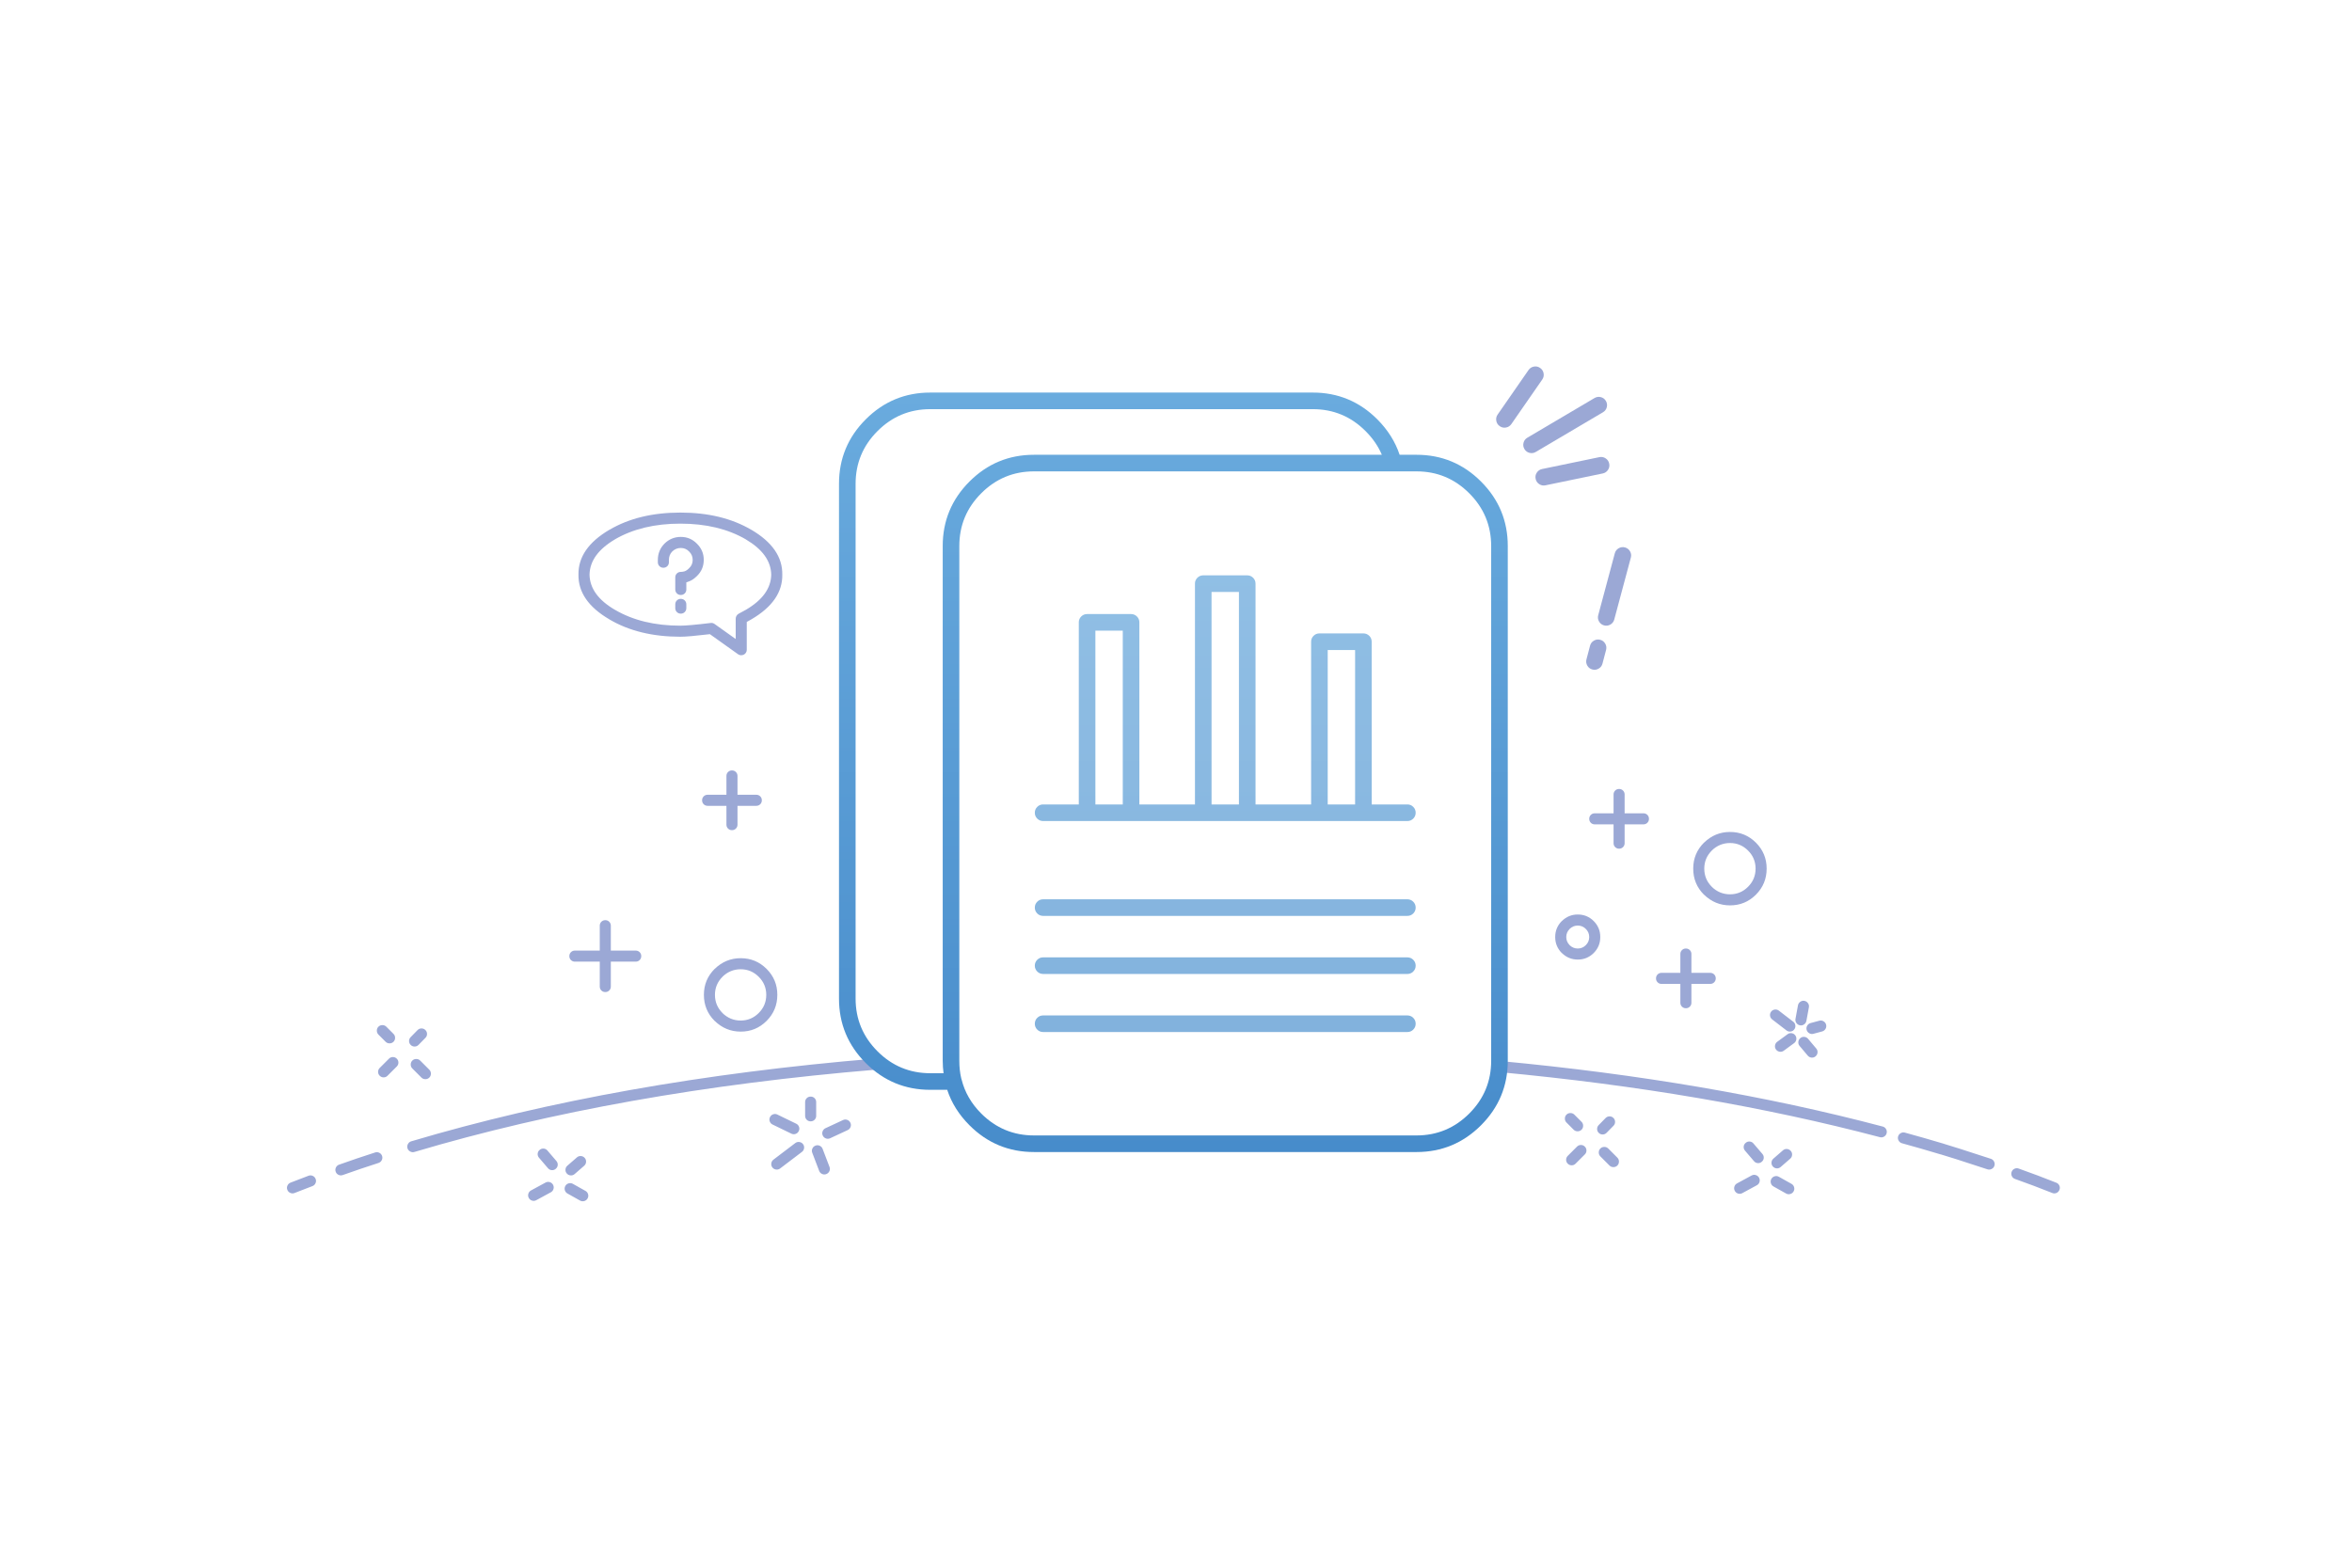 <svg xml:space="preserve" viewBox="0 0 850.39 368.5" height="200px" width="300px" y="0px" x="0px" xmlns:xlink="http://www.w3.org/1999/xlink" xmlns="http://www.w3.org/2000/svg" id="图层_1" version="1.1">
<g>
	<g>
		<path d="M122.4,325.65c-0.499-0.235-0.84-0.61-1.025-1.125
			c-0.187-0.518-0.162-1.026,0.075-1.525c0.234-0.498,0.609-0.84,1.125-1.025c4.224-1.508,8.582-2.983,13.075-4.425
			c0.515-0.169,1.015-0.127,1.5,0.125c0.494,0.248,0.827,0.632,1,1.15c0.17,0.524,0.128,1.032-0.125,1.524
			c-0.256,0.494-0.647,0.827-1.176,1c-4.44,1.426-8.749,2.884-12.925,4.375C123.407,325.912,122.898,325.887,122.4,325.65z
			 M105.025,328.475c2.141-0.833,4.316-1.666,6.524-2.5c0.515-0.195,1.023-0.179,1.525,0.051c0.504,0.231,0.854,0.606,1.05,1.125
			c0.195,0.514,0.179,1.021-0.05,1.524c-0.233,0.504-0.608,0.854-1.125,1.05c-2.192,0.834-4.351,1.667-6.476,2.5
			c-0.511,0.195-1.019,0.179-1.524-0.05c-0.503-0.222-0.853-0.588-1.05-1.1c-0.204-0.512-0.195-1.02,0.024-1.525
			C104.146,329.04,104.513,328.682,105.025,328.475z M140.625,283.65c0.385-0.394,0.852-0.594,1.4-0.601
			c0.551-0.005,1.026,0.187,1.425,0.575c0.394,0.385,0.594,0.851,0.6,1.4c0.005,0.551-0.187,1.025-0.575,1.425l-3.35,3.35
			c-0.385,0.394-0.852,0.594-1.4,0.601c-0.551,0.005-1.026-0.187-1.425-0.575c-0.394-0.385-0.594-0.851-0.6-1.4
			c-0.005-0.551,0.187-1.025,0.575-1.425L140.625,283.65z M138.25,271.5c0.556-0.004,1.031,0.188,1.425,0.575l2.601,2.6
			c0.387,0.395,0.578,0.869,0.574,1.425c0.004,0.557-0.188,1.031-0.574,1.426c-0.395,0.387-0.869,0.578-1.426,0.574
			c-0.556,0.004-1.03-0.188-1.425-0.574l-2.6-2.601c-0.388-0.394-0.579-0.869-0.575-1.425c-0.004-0.556,0.188-1.031,0.575-1.425
			C137.219,271.688,137.694,271.496,138.25,271.5z M205.6,328.725c0.531-0.151,1.039-0.094,1.525,0.176l4.55,2.55
			c0.481,0.271,0.798,0.671,0.95,1.2c0.152,0.532,0.094,1.041-0.175,1.524c-0.271,0.483-0.671,0.8-1.2,0.95
			c-0.531,0.152-1.039,0.094-1.525-0.175l-4.55-2.55c-0.481-0.271-0.798-0.672-0.95-1.2c-0.152-0.532-0.094-1.041,0.176-1.525
			C204.671,329.192,205.071,328.875,205.6,328.725z M196.575,316.15c0.545,0.046,0.995,0.279,1.35,0.699l3.25,3.801
			c0.359,0.43,0.518,0.921,0.476,1.475c-0.055,0.546-0.296,0.996-0.726,1.35c-0.421,0.36-0.903,0.52-1.45,0.476
			c-0.545-0.046-0.994-0.279-1.35-0.7l-3.25-3.8c-0.359-0.43-0.518-0.922-0.475-1.476c0.054-0.545,0.295-0.995,0.725-1.35
			C195.546,316.265,196.029,316.106,196.575,316.15z M211.425,319.55c0.36,0.419,0.519,0.902,0.476,1.45
			c-0.046,0.552-0.279,1.01-0.7,1.375l-3.45,3c-0.42,0.359-0.903,0.518-1.45,0.475c-0.552-0.044-1.011-0.277-1.375-0.699
			c-0.359-0.42-0.518-0.902-0.475-1.45c0.045-0.552,0.278-1.01,0.7-1.375l3.449-3c0.42-0.359,0.903-0.518,1.45-0.476
			C210.603,318.895,211.061,319.128,211.425,319.55z M191.2,334.025c-0.27-0.485-0.327-0.994-0.175-1.525
			c0.152-0.529,0.469-0.93,0.949-1.2l5.25-2.85c0.486-0.269,0.995-0.327,1.525-0.175c0.529,0.15,0.93,0.467,1.2,0.949
			c0.269,0.485,0.327,0.994,0.175,1.525c-0.152,0.529-0.469,0.93-0.95,1.2l-5.25,2.85c-0.486,0.269-0.994,0.327-1.524,0.175
			C191.87,334.824,191.471,334.508,191.2,334.025z M155.8,289.05c0.004,0.556-0.188,1.031-0.575,1.425
			c-0.394,0.387-0.869,0.579-1.425,0.575c-0.556,0.004-1.03-0.188-1.425-0.575l-3.3-3.3c-0.388-0.394-0.579-0.869-0.575-1.425
			c-0.004-0.556,0.188-1.031,0.575-1.425c0.394-0.388,0.869-0.579,1.425-0.575c0.556-0.004,1.031,0.188,1.425,0.575l3.3,3.3
			C155.611,288.02,155.804,288.494,155.8,289.05z M153.775,273.25c0.402,0.383,0.61,0.85,0.625,1.4
			c0.013,0.55-0.171,1.024-0.551,1.425l-2.5,2.55c-0.384,0.401-0.851,0.609-1.399,0.625c-0.551,0.014-1.026-0.17-1.425-0.55
			c-0.402-0.384-0.611-0.851-0.625-1.4s0.17-1.024,0.55-1.425l2.5-2.55c0.384-0.401,0.851-0.61,1.399-0.625
			C152.9,272.687,153.376,272.869,153.775,273.25z M287.55,314.15c0.441-0.33,0.933-0.455,1.476-0.375
			c0.547,0.075,0.988,0.334,1.324,0.774c0.33,0.439,0.455,0.932,0.375,1.476c-0.077,0.547-0.335,0.988-0.774,1.324l-7.9,6
			c-0.441,0.33-0.933,0.455-1.475,0.375c-0.547-0.075-0.989-0.334-1.325-0.774c-0.33-0.439-0.455-0.932-0.375-1.476
			c0.077-0.547,0.336-0.988,0.775-1.324L287.55,314.15z M293.725,316.125c0.232-0.504,0.607-0.854,1.125-1.05
			c0.515-0.195,1.022-0.179,1.525,0.05c0.504,0.232,0.854,0.607,1.05,1.125l2.5,6.55c0.195,0.515,0.179,1.023-0.05,1.525
			c-0.231,0.504-0.606,0.854-1.125,1.05c-0.514,0.195-1.022,0.179-1.525-0.05c-0.504-0.233-0.854-0.608-1.05-1.125l-2.5-6.55
			C293.479,317.135,293.496,316.627,293.725,316.125z M279.55,303.75c0.519-0.178,1.027-0.145,1.525,0.1l6.8,3.301
			c0.498,0.244,0.84,0.628,1.025,1.149c0.178,0.52,0.145,1.028-0.101,1.525c-0.244,0.499-0.628,0.841-1.149,1.024
			c-0.519,0.179-1.027,0.145-1.525-0.1l-6.8-3.3c-0.499-0.245-0.841-0.628-1.025-1.15c-0.179-0.52-0.145-1.027,0.101-1.524
			C278.645,304.275,279.027,303.934,279.55,303.75z M291.1,299.35c-0.003-0.556,0.188-1.03,0.575-1.425
			c0.395-0.387,0.869-0.578,1.425-0.575c0.557-0.003,1.031,0.188,1.426,0.575c0.387,0.395,0.578,0.869,0.574,1.425v4.95
			c0.004,0.556-0.188,1.031-0.574,1.425c-0.395,0.387-0.869,0.579-1.426,0.575c-0.556,0.004-1.03-0.188-1.425-0.575
			c-0.387-0.394-0.578-0.869-0.575-1.425V299.35z M297.475,311.425c-0.229-0.503-0.245-1.011-0.05-1.524
			c0.197-0.518,0.547-0.893,1.05-1.125l6.351-2.95c0.503-0.229,1.012-0.245,1.524-0.05c0.519,0.195,0.894,0.546,1.125,1.05
			c0.229,0.503,0.246,1.011,0.051,1.524c-0.197,0.518-0.548,0.893-1.051,1.125l-6.35,2.95c-0.504,0.229-1.012,0.245-1.525,0.05
			C298.082,312.279,297.707,311.929,297.475,311.425z M274.325,254.025c-1.806-1.813-3.98-2.721-6.525-2.726
			c-2.529,0.003-4.729,0.911-6.6,2.726h0.024c-1.813,1.805-2.721,3.979-2.725,6.524c0.002,2.576,0.91,4.768,2.725,6.575H261.2
			c1.87,1.814,4.07,2.723,6.6,2.725c2.545-0.004,4.72-0.912,6.525-2.725c1.814-1.808,2.723-3.999,2.725-6.575
			C277.046,258.005,276.138,255.83,274.325,254.025z M277.175,251.175c2.588,2.595,3.88,5.72,3.875,9.375
			c0.002,3.69-1.289,6.833-3.875,9.425c-2.595,2.588-5.72,3.88-9.375,3.875c-3.604,0.003-6.737-1.289-9.399-3.875h-0.025
			c-2.586-2.592-3.877-5.734-3.875-9.425c-0.004-3.655,1.287-6.78,3.875-9.375h0.025c2.662-2.585,5.796-3.877,9.399-3.875
			C271.455,247.296,274.58,248.587,277.175,251.175z M318.025,284.075c0.43,0.354,0.671,0.804,0.725,1.35
			c0.043,0.546-0.115,1.029-0.475,1.45c-0.354,0.429-0.804,0.671-1.351,0.725c-61.983,5.155-117.684,15.08-167.1,29.775
			c-0.528,0.152-1.036,0.094-1.525-0.175c-0.489-0.26-0.813-0.651-0.975-1.175c-0.153-0.529-0.095-1.037,0.175-1.525
			c0.259-0.488,0.65-0.813,1.175-0.975c49.651-14.771,105.618-24.746,167.9-29.926C317.12,283.557,317.604,283.715,318.025,284.075z
			 M262.65,181.4c-0.004-0.557,0.188-1.031,0.574-1.426c0.395-0.387,0.869-0.578,1.426-0.574c0.556-0.004,1.03,0.188,1.425,0.574
			c0.387,0.395,0.578,0.869,0.575,1.426v6.8h6.8c0.556-0.004,1.03,0.188,1.425,0.575c0.387,0.394,0.578,0.869,0.575,1.425
			c0.003,0.556-0.188,1.03-0.575,1.425c-0.395,0.387-0.869,0.578-1.425,0.575h-6.8v6.8c0.003,0.556-0.188,1.031-0.575,1.425
			c-0.395,0.387-0.869,0.579-1.425,0.575c-0.557,0.004-1.031-0.188-1.426-0.575c-0.387-0.394-0.578-0.869-0.574-1.425v-6.8h-6.801
			c-0.556,0.003-1.03-0.188-1.425-0.575c-0.387-0.395-0.578-0.869-0.575-1.425c-0.003-0.556,0.188-1.031,0.575-1.425
			c0.395-0.388,0.869-0.579,1.425-0.575h6.801V181.4z M244.725,117.925c0.395-0.387,0.869-0.578,1.426-0.575
			c0.556-0.003,1.03,0.188,1.425,0.575c0.387,0.395,0.578,0.869,0.575,1.425v1.351c0.003,0.556-0.188,1.03-0.575,1.425
			c-0.395,0.387-0.869,0.578-1.425,0.575c-0.557,0.003-1.031-0.188-1.426-0.575c-0.387-0.395-0.578-0.869-0.574-1.425v-1.351
			C244.146,118.794,244.338,118.319,244.725,117.925z M251.95,97.375l0.024,0.025c1.656,1.622,2.48,3.571,2.476,5.85
			c-0.003,2.306-0.819,4.248-2.45,5.825c-0.024,0.025-0.05,0.051-0.075,0.075c-0.996,1.019-2.121,1.719-3.375,2.1l-0.024,0.025
			c-0.124,0.035-0.249,0.069-0.375,0.1v2.575c0.003,0.556-0.188,1.03-0.575,1.425c-0.395,0.387-0.869,0.578-1.425,0.575
			c-0.557,0.003-1.031-0.188-1.426-0.575c-0.387-0.395-0.578-0.869-0.574-1.425V109.6c-0.004-0.556,0.188-1.03,0.574-1.425
			c0.395-0.387,0.869-0.578,1.426-0.575c0.431,0,0.839-0.058,1.225-0.175l-0.025,0.025c0.649-0.21,1.232-0.585,1.75-1.125
			c0.025-0.023,0.051-0.049,0.075-0.075c0.853-0.809,1.278-1.809,1.275-3c-0.006-1.177-0.439-2.186-1.3-3.025l-0.025-0.024
			c-0.812-0.833-1.804-1.25-2.975-1.25c-1.183,0.001-2.207,0.418-3.075,1.25l-0.025,0.024c-0.804,0.841-1.204,1.849-1.2,3.025
			c0,0.3,0,0.583,0,0.85c0.004,0.557-0.188,1.031-0.574,1.426c-0.395,0.387-0.869,0.578-1.426,0.574
			c-0.556,0.004-1.03-0.188-1.425-0.574c-0.387-0.395-0.578-0.869-0.575-1.426c0-0.267,0-0.55,0-0.85
			c0.005-2.278,0.796-4.229,2.375-5.85l0.025-0.025c1.66-1.618,3.627-2.426,5.9-2.425C248.434,94.949,250.366,95.758,251.95,97.375z
			 M218.85,233.55c0.557-0.003,1.031,0.188,1.426,0.575c0.387,0.395,0.578,0.869,0.574,1.425v9h9
			c0.557-0.003,1.031,0.188,1.426,0.575c0.387,0.395,0.578,0.869,0.574,1.425c0.004,0.556-0.188,1.031-0.574,1.425
			c-0.395,0.387-0.869,0.579-1.426,0.575h-9v9c0.004,0.556-0.188,1.031-0.574,1.425c-0.395,0.387-0.869,0.579-1.426,0.575
			c-0.556,0.004-1.03-0.188-1.425-0.575c-0.387-0.394-0.578-0.869-0.575-1.425v-9h-9c-0.556,0.004-1.03-0.188-1.425-0.575
			c-0.387-0.394-0.578-0.869-0.575-1.425c-0.003-0.556,0.188-1.03,0.575-1.425c0.395-0.387,0.869-0.578,1.425-0.575h9v-9
			c-0.003-0.556,0.188-1.03,0.575-1.425C217.819,233.738,218.294,233.547,218.85,233.55z M222.375,95.825
			c-6.046,3.554-9.121,7.812-9.225,12.774c0.098,4.961,3.164,9.202,9.199,12.726h0.025c6.52,3.816,14.395,5.725,23.625,5.725
			c1.921-0.001,5.571-0.326,10.95-0.975c0.512-0.063,0.979,0.053,1.399,0.35l7.65,5.45V124.5c0.003-0.367,0.103-0.709,0.3-1.025
			c0.19-0.322,0.448-0.572,0.775-0.75c0.874-0.45,1.732-0.917,2.575-1.399c6.035-3.523,9.102-7.765,9.199-12.726
			c-0.104-4.963-3.179-9.221-9.225-12.774h0.025c-6.527-3.784-14.411-5.676-23.65-5.675c-9.239-0.001-17.123,1.891-23.65,5.675
			H222.375z M209.15,108.6c-0.105-6.369,3.619-11.777,11.175-16.225h0.024c7.073-4.149,15.623-6.225,25.65-6.225
			s18.577,2.075,25.65,6.225h0.024c7.556,4.447,11.28,9.855,11.175,16.225c0.1,6.373-3.634,11.765-11.199,16.176
			c-0.544,0.315-1.094,0.623-1.65,0.925v10.05c0.003,0.505-0.163,0.946-0.5,1.325c-0.342,0.378-0.767,0.595-1.275,0.649
			c-0.503,0.061-0.961-0.057-1.375-0.35l-10.175-7.25c-5.198,0.618-8.757,0.926-10.675,0.925
			c-10.036,0.001-18.594-2.091-25.675-6.274h0.024C212.784,120.364,209.051,114.973,209.15,108.6z M728.525,327.125
			c-0.517-0.186-0.892-0.527-1.125-1.025c-0.237-0.498-0.262-1.007-0.075-1.524c0.185-0.516,0.526-0.891,1.024-1.125
			c0.5-0.236,1.009-0.262,1.525-0.075c4.726,1.675,9.268,3.383,13.625,5.125c0.514,0.208,0.881,0.566,1.1,1.075
			c0.213,0.507,0.213,1.016,0,1.524c-0.207,0.514-0.565,0.88-1.074,1.101c-0.508,0.211-1.017,0.211-1.525,0
			C737.69,330.475,733.199,328.783,728.525,327.125z M627.25,331.475c-0.27-0.484-0.327-0.993-0.175-1.524
			c0.152-0.529,0.469-0.93,0.95-1.2l5.25-2.85c0.486-0.27,0.994-0.327,1.524-0.176s0.93,0.468,1.2,0.95
			c0.27,0.485,0.327,0.993,0.175,1.525c-0.152,0.529-0.469,0.929-0.95,1.2l-5.25,2.85c-0.486,0.269-0.994,0.327-1.524,0.175
			C627.92,332.273,627.521,331.957,627.25,331.475z M632.625,313.6c0.545,0.047,0.995,0.279,1.35,0.7l3.25,3.8
			c0.359,0.43,0.518,0.922,0.476,1.476c-0.054,0.546-0.296,0.995-0.726,1.35c-0.42,0.36-0.903,0.519-1.449,0.476
			c-0.545-0.047-0.995-0.279-1.351-0.7l-3.25-3.8c-0.359-0.43-0.518-0.922-0.475-1.476c0.054-0.546,0.295-0.995,0.725-1.35
			C631.596,313.715,632.079,313.557,632.625,313.6z M573.025,318.25l-3.351,3.35c-0.385,0.394-0.852,0.594-1.399,0.601
			c-0.552,0.005-1.027-0.187-1.426-0.575c-0.394-0.385-0.594-0.851-0.6-1.4c-0.005-0.551,0.188-1.025,0.575-1.425l3.35-3.35
			c0.385-0.394,0.852-0.594,1.4-0.601c0.552-0.005,1.026,0.187,1.425,0.575c0.395,0.385,0.594,0.851,0.6,1.4
			C573.604,317.376,573.413,317.851,573.025,318.25z M578.625,318.975c-0.387-0.394-0.578-0.869-0.575-1.425
			c-0.003-0.556,0.188-1.03,0.575-1.425c0.395-0.387,0.869-0.578,1.425-0.575c0.556-0.003,1.031,0.188,1.425,0.575l3.301,3.3
			c0.387,0.395,0.578,0.869,0.574,1.425c0.004,0.557-0.188,1.031-0.574,1.426c-0.395,0.387-0.869,0.578-1.426,0.574
			c-0.556,0.004-1.03-0.188-1.425-0.574L578.625,318.975z M566.375,303.875c0.395-0.387,0.869-0.578,1.425-0.575
			c0.556-0.003,1.031,0.188,1.425,0.575l2.601,2.6c0.387,0.395,0.578,0.869,0.575,1.426c0.003,0.556-0.188,1.03-0.575,1.425
			c-0.395,0.387-0.869,0.578-1.425,0.575c-0.557,0.003-1.031-0.188-1.426-0.575l-2.6-2.601c-0.387-0.394-0.578-0.869-0.575-1.425
			C565.797,304.744,565.988,304.27,566.375,303.875z M581.9,304.5c0.551-0.014,1.025,0.17,1.425,0.55
			c0.402,0.384,0.61,0.851,0.625,1.4c0.013,0.55-0.171,1.024-0.55,1.425l-2.5,2.55c-0.385,0.401-0.852,0.61-1.4,0.625
			c-0.551,0.014-1.025-0.169-1.425-0.55c-0.402-0.384-0.61-0.85-0.625-1.4c-0.014-0.55,0.17-1.024,0.55-1.425l2.5-2.55
			C580.884,304.724,581.351,304.516,581.9,304.5z M619.775,253.175c0.387,0.395,0.578,0.869,0.574,1.425
			c0.004,0.557-0.188,1.031-0.574,1.426c-0.395,0.387-0.869,0.578-1.426,0.574h-6.8v6.801c0.004,0.556-0.188,1.03-0.575,1.425
			c-0.394,0.387-0.869,0.578-1.425,0.575c-0.556,0.003-1.03-0.188-1.425-0.575c-0.387-0.395-0.578-0.869-0.575-1.425V256.6h-6.8
			c-0.556,0.004-1.031-0.188-1.425-0.574c-0.388-0.395-0.579-0.869-0.575-1.426c-0.004-0.556,0.188-1.03,0.575-1.425
			c0.394-0.387,0.869-0.578,1.425-0.575h6.8v-6.8c-0.003-0.556,0.188-1.03,0.575-1.425c0.395-0.387,0.869-0.578,1.425-0.575
			c0.556-0.003,1.031,0.188,1.425,0.575c0.387,0.395,0.579,0.869,0.575,1.425v6.8h6.8
			C618.906,252.597,619.381,252.788,619.775,253.175z M686.275,311.775c0.149-0.529,0.466-0.929,0.949-1.2
			c0.476-0.276,0.976-0.344,1.5-0.2c4.75,1.3,9.467,2.65,14.15,4.05l0.025,0.025c1.833,0.566,3.666,1.133,5.5,1.7
			c3.908,1.232,7.717,2.467,11.425,3.699c0.52,0.174,0.903,0.508,1.149,1c0.254,0.495,0.295,1.003,0.125,1.525
			c-0.174,0.521-0.507,0.903-1,1.15c-0.494,0.252-1.002,0.294-1.524,0.125c-3.692-1.233-7.483-2.467-11.375-3.7
			c-1.833-0.567-3.667-1.134-5.5-1.7l0.024,0.025c-4.649-1.4-9.333-2.75-14.05-4.051c-0.528-0.15-0.929-0.467-1.2-0.949
			C686.198,312.8,686.131,312.3,686.275,311.775z M682.125,310.625c-0.141,0.527-0.449,0.927-0.925,1.2
			c-0.474,0.276-0.974,0.343-1.5,0.2c-41.668-11.001-87.526-18.842-137.575-23.525c-0.556-0.055-1.015-0.297-1.375-0.725
			c-0.353-0.423-0.502-0.906-0.45-1.45c0.055-0.556,0.297-1.015,0.726-1.375c0.422-0.353,0.905-0.502,1.449-0.45
			c50.285,4.717,96.36,12.608,138.226,23.675c0.536,0.142,0.944,0.449,1.225,0.925C682.202,309.582,682.269,310.09,682.125,310.625z
			 M647.725,328.9c0.481,0.271,0.798,0.671,0.95,1.199c0.152,0.533,0.094,1.041-0.175,1.525c-0.271,0.482-0.671,0.8-1.2,0.95
			c-0.53,0.151-1.039,0.094-1.524-0.175l-4.551-2.551c-0.48-0.271-0.798-0.671-0.949-1.199c-0.152-0.533-0.094-1.041,0.175-1.525
			c0.271-0.482,0.671-0.8,1.2-0.95c0.53-0.151,1.039-0.094,1.524,0.175L647.725,328.9z M646.1,316.3
			c0.553,0.045,1.012,0.278,1.375,0.7c0.36,0.419,0.519,0.902,0.476,1.45c-0.046,0.552-0.278,1.01-0.7,1.375l-3.45,3
			c-0.419,0.358-0.903,0.517-1.45,0.475c-0.552-0.044-1.011-0.278-1.375-0.7c-0.359-0.419-0.518-0.902-0.475-1.449
			c0.045-0.552,0.278-1.01,0.7-1.375l3.45-3C645.069,316.416,645.553,316.258,646.1,316.3z M650.675,279.05
			c-0.358-0.419-0.517-0.903-0.475-1.45c0.044-0.552,0.278-1.011,0.7-1.375c0.419-0.359,0.902-0.518,1.449-0.475
			c0.552,0.045,1.01,0.278,1.375,0.7l2.95,3.5c0.359,0.419,0.518,0.903,0.476,1.45c-0.045,0.552-0.278,1.011-0.7,1.375
			c-0.419,0.359-0.902,0.518-1.45,0.475c-0.552-0.045-1.01-0.278-1.375-0.7L650.675,279.05z M646.3,274.8
			c0.44-0.329,0.933-0.454,1.476-0.375c0.547,0.076,0.988,0.335,1.324,0.775c0.33,0.439,0.455,0.931,0.375,1.475
			c-0.076,0.547-0.335,0.988-0.774,1.325l-3.75,2.75c-0.44,0.329-0.933,0.454-1.476,0.375c-0.547-0.076-0.988-0.334-1.324-0.775
			c-0.33-0.439-0.455-0.931-0.375-1.475c0.076-0.547,0.335-0.988,0.774-1.325L646.3,274.8z M641.7,265.875
			c0.545-0.07,1.036,0.063,1.475,0.4l5.2,4c0.433,0.338,0.683,0.78,0.75,1.324c0.071,0.546-0.063,1.037-0.4,1.476
			c-0.338,0.434-0.779,0.684-1.324,0.75c-0.545,0.07-1.037-0.063-1.476-0.4l-5.2-4c-0.433-0.339-0.683-0.78-0.75-1.325
			c-0.07-0.545,0.063-1.037,0.4-1.475C640.713,266.191,641.154,265.941,641.7,265.875z M653.425,271.675
			c0.292-0.478,0.708-0.785,1.25-0.925l3.15-0.85c0.528-0.135,1.028-0.06,1.5,0.225c0.478,0.284,0.786,0.692,0.925,1.225
			c0.135,0.538,0.06,1.047-0.225,1.525c-0.292,0.478-0.708,0.785-1.25,0.925l-3.15,0.851c-0.529,0.134-1.029,0.059-1.5-0.226
			c-0.479-0.283-0.786-0.692-0.925-1.225C653.065,272.662,653.141,272.154,653.425,271.675z M650.925,263.05
			c0.448-0.315,0.94-0.424,1.476-0.325c0.546,0.106,0.979,0.39,1.3,0.851c0.315,0.448,0.423,0.94,0.325,1.475l-0.9,4.9
			c-0.106,0.546-0.39,0.979-0.85,1.3c-0.449,0.315-0.94,0.424-1.476,0.325c-0.547-0.106-0.979-0.39-1.3-0.851
			c-0.315-0.448-0.424-0.939-0.325-1.475l0.9-4.9C650.182,263.804,650.465,263.37,650.925,263.05z M625.5,201.65
			c3.655-0.005,6.78,1.287,9.375,3.875c2.588,2.595,3.879,5.72,3.875,9.375c0.002,3.69-1.289,6.832-3.875,9.425
			c-2.595,2.587-5.72,3.879-9.375,3.875c-3.604,0.002-6.737-1.29-9.4-3.875h-0.024c-2.586-2.593-3.878-5.734-3.875-9.425
			c-0.005-3.655,1.287-6.78,3.875-9.375h0.024C618.763,202.939,621.896,201.647,625.5,201.65z M632.025,208.375
			c-1.806-1.813-3.98-2.721-6.525-2.725c-2.529,0.002-4.729,0.91-6.6,2.725h0.024c-1.813,1.805-2.721,3.98-2.725,6.525
			c0.002,2.576,0.91,4.768,2.725,6.574H618.9c1.87,1.814,4.07,2.723,6.6,2.726c2.545-0.005,4.72-0.913,6.525-2.726
			c1.814-1.807,2.723-3.998,2.725-6.574C634.746,212.355,633.837,210.18,632.025,208.375z M564.675,233.875h0.025
			c1.629-1.587,3.546-2.378,5.75-2.375c2.256-0.003,4.181,0.788,5.774,2.375c1.587,1.594,2.379,3.519,2.375,5.775
			c0.004,2.256-0.788,4.181-2.375,5.774c-1.594,1.587-3.519,2.378-5.774,2.375c-2.204,0.003-4.121-0.788-5.75-2.375h-0.025
			c-1.587-1.594-2.378-3.519-2.375-5.774C562.297,237.394,563.088,235.469,564.675,233.875z M570.45,235.5
			c-1.13,0.003-2.113,0.411-2.95,1.225h0.025c-0.813,0.807-1.223,1.781-1.226,2.926c0.003,1.144,0.412,2.118,1.226,2.925H567.5
			c0.837,0.813,1.82,1.222,2.95,1.225c1.144-0.003,2.118-0.411,2.925-1.225c0.813-0.807,1.222-1.781,1.225-2.925
			c-0.003-1.145-0.411-2.119-1.225-2.926C572.568,235.912,571.594,235.503,570.45,235.5z M585.4,186.1
			c0.556-0.003,1.03,0.188,1.425,0.575c0.387,0.395,0.578,0.869,0.575,1.425v6.801h6.8c0.556-0.004,1.03,0.188,1.425,0.574
			c0.387,0.395,0.578,0.869,0.575,1.426c0.003,0.556-0.188,1.03-0.575,1.425c-0.395,0.387-0.869,0.578-1.425,0.575h-6.8v6.8
			c0.003,0.556-0.188,1.03-0.575,1.425c-0.395,0.387-0.869,0.578-1.425,0.575c-0.557,0.003-1.031-0.188-1.426-0.575
			c-0.387-0.395-0.578-0.869-0.574-1.425v-6.8H576.6c-0.556,0.003-1.03-0.188-1.425-0.575c-0.387-0.395-0.578-0.869-0.575-1.425
			c-0.003-0.557,0.188-1.031,0.575-1.426c0.395-0.387,0.869-0.578,1.425-0.574h6.801V188.1c-0.004-0.556,0.188-1.03,0.574-1.425
			C584.369,186.288,584.844,186.097,585.4,186.1z M574.9,134.3c0.206-0.798,0.664-1.406,1.375-1.825
			c0.717-0.423,1.475-0.531,2.274-0.324c0.798,0.205,1.406,0.664,1.825,1.375c0.423,0.717,0.531,1.476,0.325,2.274l-1.3,4.95
			c-0.207,0.799-0.665,1.406-1.375,1.825c-0.717,0.423-1.476,0.531-2.275,0.325c-0.797-0.206-1.406-0.664-1.825-1.375
			c-0.423-0.718-0.53-1.477-0.325-2.275L574.9,134.3z M583.85,100.875c0.216-0.797,0.683-1.405,1.4-1.825
			c0.719-0.415,1.477-0.515,2.275-0.3s1.406,0.682,1.824,1.4c0.416,0.717,0.516,1.475,0.301,2.274l-6,22.4
			c-0.216,0.797-0.683,1.405-1.4,1.825c-0.719,0.415-1.477,0.515-2.275,0.3s-1.406-0.682-1.824-1.4
			c-0.416-0.717-0.516-1.475-0.301-2.274L583.85,100.875z M556.5,75.85c-0.688-0.457-1.112-1.091-1.275-1.899
			c-0.17-0.808-0.028-1.558,0.426-2.25c0.458-0.695,1.091-1.129,1.899-1.3L578.3,66.1c0.809-0.161,1.559-0.012,2.25,0.45
			c0.688,0.458,1.112,1.091,1.275,1.9c0.171,0.808,0.028,1.558-0.425,2.25c-0.459,0.695-1.092,1.129-1.9,1.3l-20.75,4.3
			C557.941,76.462,557.191,76.312,556.5,75.85z M551.175,63.175c-0.423-0.717-0.531-1.475-0.325-2.274
			c0.209-0.798,0.667-1.406,1.375-1.825l24.301-14.351c0.719-0.423,1.478-0.531,2.274-0.324c0.798,0.205,1.406,0.663,1.825,1.375
			c0.424,0.717,0.531,1.475,0.325,2.274c-0.208,0.798-0.667,1.406-1.375,1.825l-24.3,14.35c-0.72,0.424-1.479,0.532-2.275,0.325
			C552.203,64.345,551.594,63.886,551.175,63.175z M556.85,33.85c0.684,0.474,1.101,1.115,1.25,1.926
			c0.151,0.814-0.007,1.564-0.475,2.25l-11.2,16.149c-0.482,0.675-1.132,1.083-1.95,1.226c-0.807,0.144-1.549-0.023-2.225-0.5
			c-0.684-0.473-1.101-1.115-1.25-1.926c-0.15-0.814,0.008-1.564,0.475-2.25l11.2-16.149c0.482-0.675,1.133-1.083,1.95-1.226
			C555.433,33.206,556.174,33.373,556.85,33.85z" fill="#9BA8D5" clip-rule="evenodd" fill-rule="evenodd"></path>
	</g>
	<g>
		<g>
			<linearGradient y2="42.751" x2="424.25" y1="317.4" x1="424.25" gradientUnits="userSpaceOnUse" id="SVGID_1_">
				<stop style="stop-color:#478CCB" offset="0"></stop>
				<stop style="stop-color:#6AABDE" offset="1"></stop>
			</linearGradient>
			<path d="M497.975,52.425c3.801,3.808,6.492,8.083,8.075,12.825
				h6.101c9.095-0.002,16.87,3.223,23.324,9.675c6.453,6.455,9.678,14.229,9.676,23.325V284.4c0.002,9.095-3.223,16.87-9.676,23.324
				c-6.454,6.453-14.229,9.678-23.324,9.676H373.85c-9.095,0.002-16.87-3.223-23.324-9.676c-3.811-3.807-6.494-8.082-8.051-12.824
				h-6.125c-9.095,0.002-16.87-3.223-23.324-9.676c-6.453-6.454-9.678-14.229-9.676-23.324V75.75
				c-0.002-9.096,3.223-16.87,9.676-23.325c6.454-6.452,14.229-9.677,23.324-9.675H474.65
				C483.745,42.748,491.521,45.973,497.975,52.425z M499.625,65.25c-1.334-3.124-3.301-5.982-5.9-8.575
				c-5.278-5.281-11.637-7.923-19.074-7.925H336.35c-7.438,0.002-13.796,2.644-19.074,7.925c-5.281,5.278-7.923,11.637-7.926,19.075
				V261.9c0.003,7.438,2.645,13.796,7.926,19.074c5.278,5.281,11.637,7.923,19.074,7.926h4.801c-0.197-1.459-0.298-2.959-0.301-4.5
				V98.25c-0.002-9.096,3.223-16.87,9.676-23.325c6.454-6.452,14.229-9.677,23.324-9.675H499.625z M539.15,98.25
				c-0.003-7.438-2.645-13.797-7.926-19.075c-5.278-5.281-11.637-7.923-19.074-7.925H373.85c-7.438,0.002-13.796,2.644-19.074,7.925
				c-5.281,5.278-7.923,11.637-7.926,19.075V284.4c-0.005,2.23,0.229,4.355,0.7,6.375c0.049,0.129,0.091,0.262,0.125,0.399
				c1.144,4.606,3.511,8.706,7.101,12.3c5.278,5.281,11.637,7.923,19.074,7.926H512.15c7.438-0.003,13.796-2.645,19.074-7.926
				c5.281-5.278,7.923-11.637,7.926-19.074V98.25z" fill="url(#SVGID_1_)" clip-rule="evenodd" fill-rule="evenodd"></path>
			<linearGradient y2="42.776" x2="443" y1="317.425" x1="443" gradientUnits="userSpaceOnUse" id="SVGID_2_">
				<stop style="stop-color:#478CCB;stop-opacity:0.702" offset="0"></stop>
				<stop style="stop-color:#6AABDE;stop-opacity:0.702" offset="1"></stop>
			</linearGradient>
			<path d="M489.95,135.85h-9.9V191.7h9.9V135.85z M492.95,129.85
				c0.829-0.001,1.538,0.291,2.125,0.875c0.584,0.588,0.876,1.296,0.875,2.125V191.7h12.899c0.83-0.001,1.538,0.29,2.125,0.875
				c0.585,0.587,0.877,1.295,0.875,2.125c0.002,0.829-0.29,1.538-0.875,2.125c-0.587,0.584-1.295,0.876-2.125,0.875H377.15
				c-0.83,0.001-1.538-0.291-2.125-0.875c-0.585-0.587-0.877-1.296-0.875-2.125c-0.002-0.83,0.29-1.538,0.875-2.125
				c0.587-0.585,1.295-0.876,2.125-0.875h12.899V125.85c-0.001-0.829,0.291-1.537,0.875-2.125c0.587-0.584,1.296-0.876,2.125-0.875
				h15.9c0.829-0.001,1.538,0.291,2.125,0.875c0.584,0.588,0.876,1.296,0.875,2.125V191.7h20.1V111.85
				c-0.001-0.829,0.291-1.537,0.875-2.125c0.587-0.584,1.296-0.876,2.125-0.875h15.9c0.829-0.001,1.538,0.291,2.125,0.875
				c0.584,0.588,0.876,1.296,0.875,2.125V191.7h20.1V132.85c-0.001-0.829,0.291-1.537,0.875-2.125
				c0.587-0.584,1.296-0.876,2.125-0.875H492.95z M511.85,250c0.002,0.83-0.29,1.538-0.875,2.125
				c-0.587,0.584-1.295,0.876-2.125,0.875H377.15c-0.83,0.001-1.538-0.291-2.125-0.875c-0.585-0.587-0.877-1.295-0.875-2.125
				c-0.002-0.83,0.29-1.538,0.875-2.125c0.587-0.584,1.295-0.876,2.125-0.875H508.85c0.83-0.001,1.538,0.291,2.125,0.875
				C511.56,248.462,511.852,249.17,511.85,250z M511.85,271c0.002,0.83-0.29,1.538-0.875,2.125
				c-0.587,0.584-1.295,0.876-2.125,0.875H377.15c-0.83,0.001-1.538-0.291-2.125-0.875c-0.585-0.587-0.877-1.295-0.875-2.125
				c-0.002-0.83,0.29-1.538,0.875-2.125c0.587-0.584,1.295-0.876,2.125-0.875H508.85c0.83-0.001,1.538,0.291,2.125,0.875
				C511.56,269.462,511.852,270.17,511.85,271z M405.95,191.7V128.85h-9.9V191.7H405.95z M510.975,231.125
				c-0.587,0.584-1.295,0.876-2.125,0.875H377.15c-0.83,0.001-1.538-0.291-2.125-0.875c-0.585-0.587-0.877-1.295-0.875-2.125
				c-0.002-0.83,0.29-1.538,0.875-2.125c0.587-0.584,1.295-0.876,2.125-0.875H508.85c0.83-0.001,1.538,0.291,2.125,0.875
				c0.585,0.587,0.877,1.295,0.875,2.125C511.852,229.83,511.56,230.538,510.975,231.125z M447.95,114.85h-9.9V191.7h9.9V114.85z" fill="url(#SVGID_2_)" clip-rule="evenodd" fill-rule="evenodd"></path>
		</g>
	</g>
</g>
</svg>
